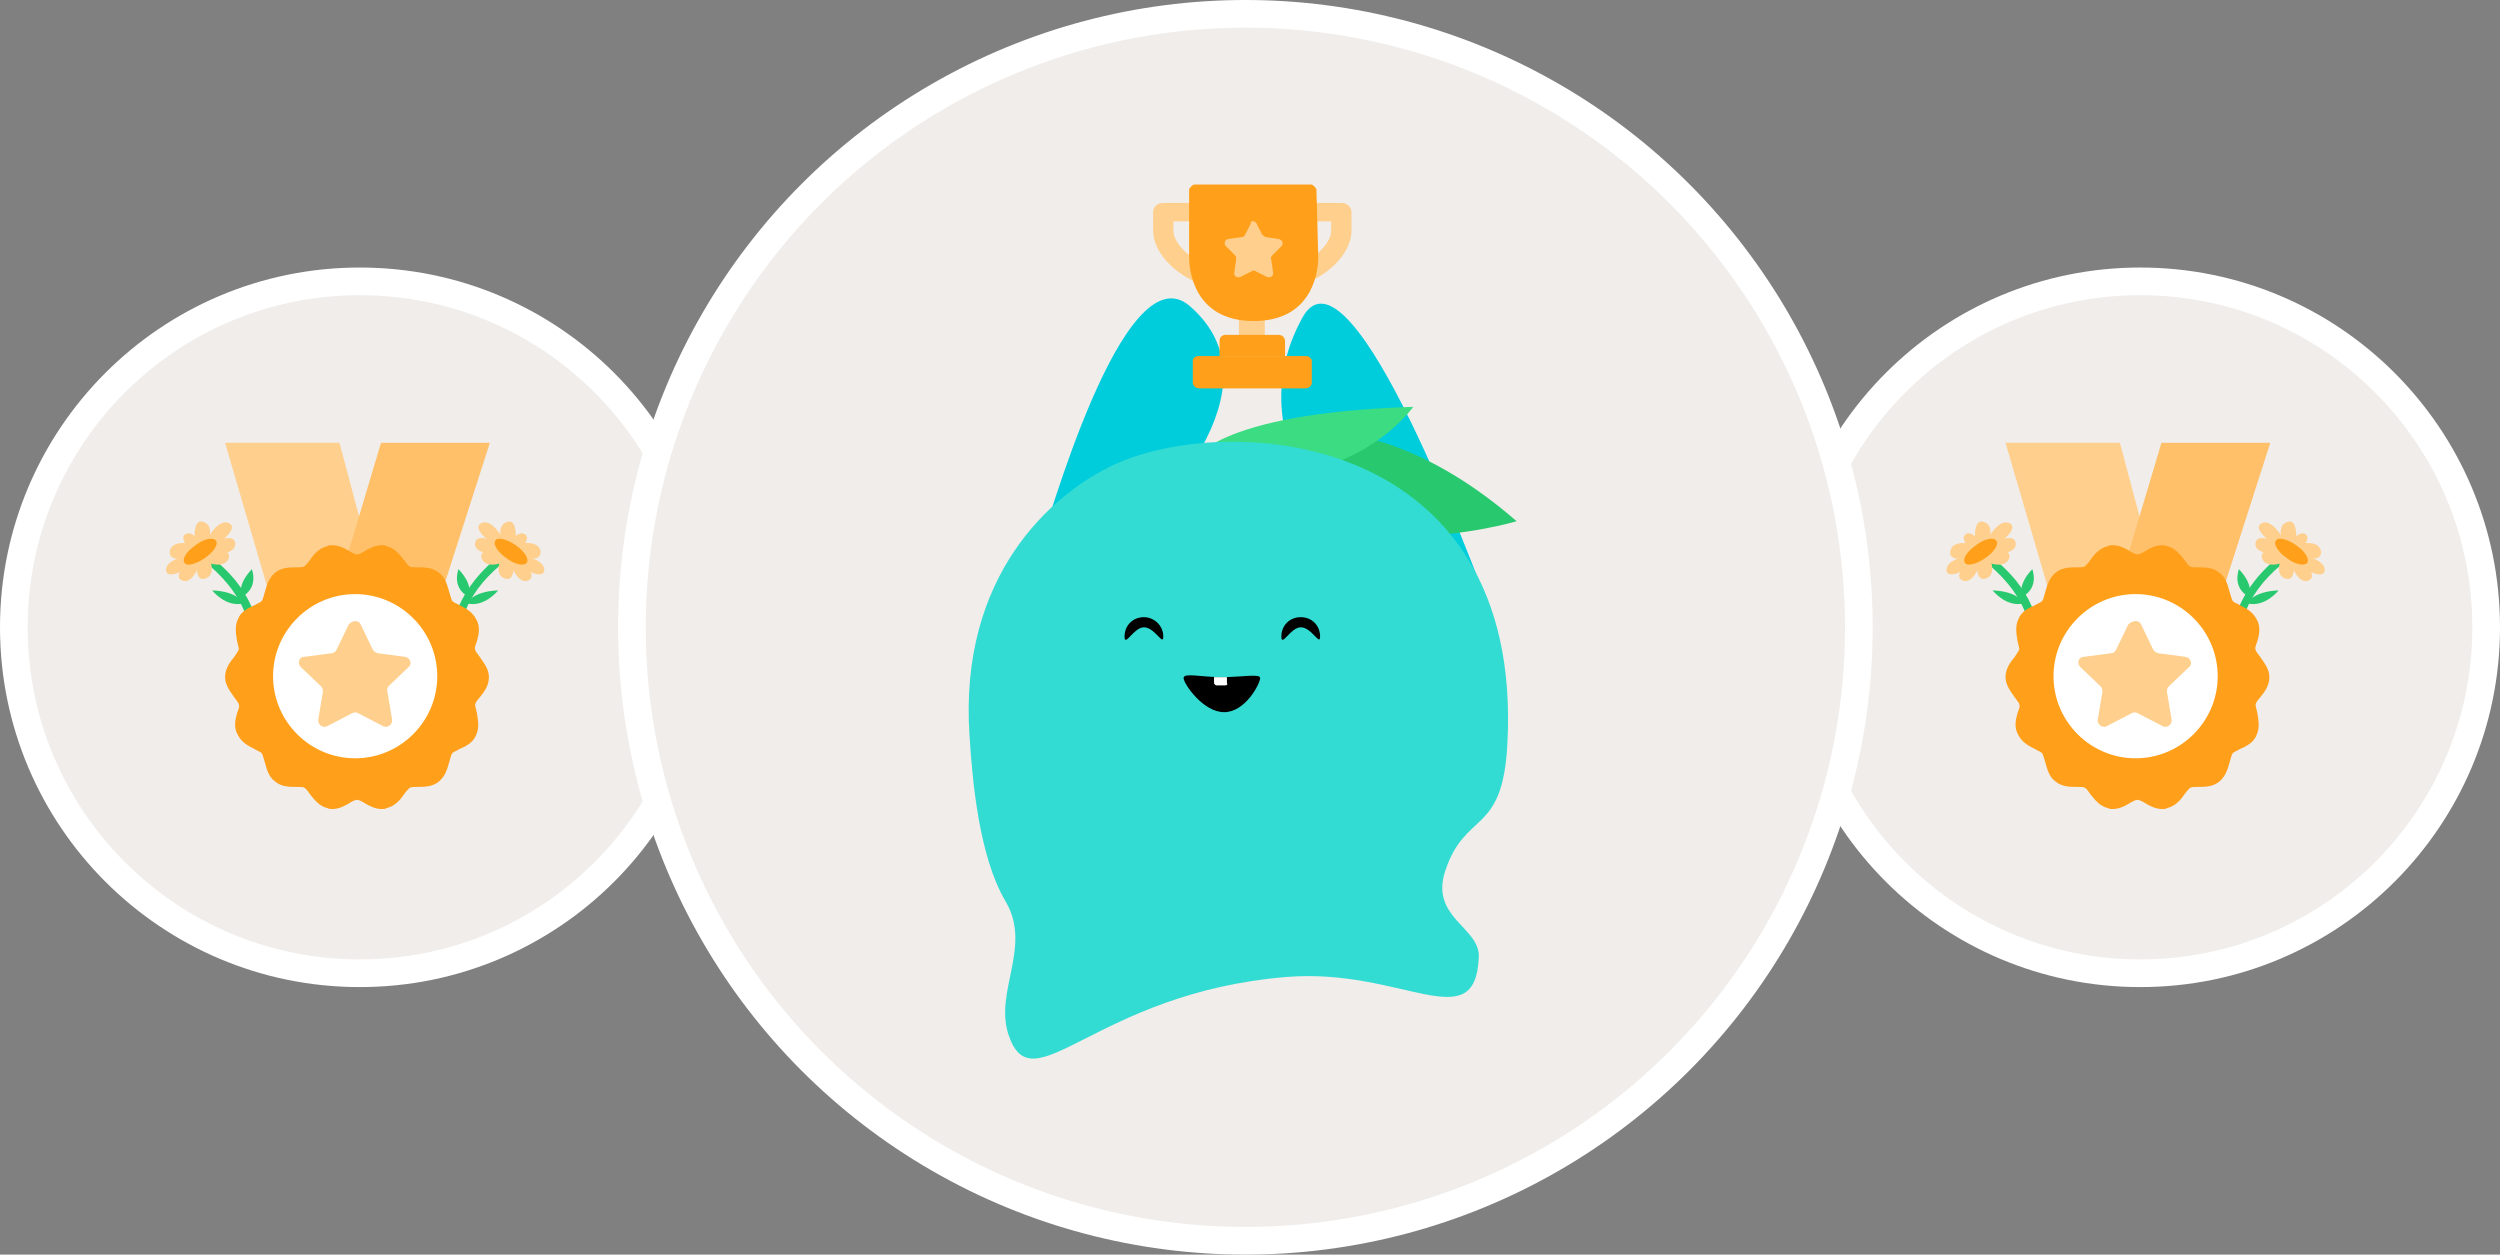 <?xml version="1.0" encoding="utf-8"?>
<!-- Generator: Adobe Illustrator 25.1.0, SVG Export Plug-In . SVG Version: 6.00 Build 0)  -->
<svg version="1.1" id="Layer_1" xmlns="http://www.w3.org/2000/svg" xmlns:xlink="http://www.w3.org/1999/xlink" x="0px" y="0px"
	 viewBox="0 0 271 136" style="enable-background:new 0 0 271 136;" xml:space="preserve">
<rect x="0" y="0" width="271" height="136" fill="#808080" stroke="none"/>
<style type="text/css">
	.st0{fill:#F0EDEB;stroke:#FFFFFF;stroke-width:3;}
	.st1{fill:#00CDDC;}
	.st2{fill:#28C86E;}
	.st3{fill:#3CDC82;}
	.st4{fill:#32DCD2;}
	.st5{fill:#FFFFFF;}
	.st6{fill:#FFCF8D;}
	.st7{fill:#FF9F1A;}
	.st8{fill:#FFC069;}
</style>
<g>
	<g>
		<circle class="st0" cx="232" cy="68" r="37.5"/>
		<circle class="st0" cx="39" cy="68" r="37.5"/>
		<circle class="st0" cx="135" cy="68" r="66.5"/>
		<path class="st1" d="M160.7,63.9c0,1.4-4.8,1.4-8.6-0.7c-6.1-3-18.3-15.4-10.9-28.8C146.5,24.9,160.6,64.1,160.7,63.9z"/>
		<path class="st1" d="M113,58.2c0.3,1.2,1.5,4.1,7.3,2.5c4.8-4.8,18.9-18.6,8.7-27.5C121.7,26.8,113.2,58.4,113,58.2z"/>
		<path class="st2" d="M164.4,56.5c0,0-22.8,6.9-32.1-7.8C132.4,48.7,146.1,40.6,164.4,56.5z"/>
		<path class="st3" d="M153.2,44.1c0,0-7.7,11-24,6.1C129.2,50.1,131.3,44.8,153.2,44.1z"/>
		<path class="st4" d="M120.7,50.4c-6.6,3.1-16.8,11.9-15.6,29.4c0.3,4.7,1,13,3.9,17.9c2.9,4.9-1.2,9.7,0.3,14.4
			c2.6,8,9.3-4.5,30.2-6.2c12.5-1,20.4,6.7,20.8-2.1c0.2-3.3-5.4-4.3-3.6-9.5c2.2-6.5,6.2-3.7,6.7-13.7
			C165.2,46.9,133.4,44.5,120.7,50.4z"/>
		<path d="M126.1,69c0,1.1-0.9-1-2.1-1c-1.1,0-2.1,2.2-2.1,1s0.9-2.1,2.1-2.1C125.1,66.9,126.1,67.8,126.1,69z"/>
		<path d="M143.1,69c0,1.1-0.9-1-2.1-1c-1.1,0-2.1,2.2-2.1,1s0.9-2.1,2.1-2.1C142.2,66.9,143.1,67.8,143.1,69z"/>
		<path d="M136.6,73.5c0,0.6-1.6,3.7-3.9,3.7c-2.3,0-4.4-3.1-4.4-3.7c0-0.6,1.9-0.1,4.1-0.1C134.7,73.4,136.6,73,136.6,73.5z"/>
		<path class="st5" d="M132.8,74.3h-0.9c-0.1,0-0.3-0.1-0.3-0.3v-0.6h1.4V74C133.1,74.2,133,74.3,132.8,74.3z"/>
		<path class="st6" d="M137.1,34h-2.8v2.6h2.8V34z"/>
		<path class="st6" d="M130.7,28.7c-1.5-0.6-3.5-2.2-3.5-3.7v-1h2.5v-2h-3.6c-0.6,0-1.1,0.4-1.1,1v2c0,2.7,3,5.2,5.6,5.9V28.7z"/>
		<path class="st6" d="M140.8,28.7c1.5-0.6,3.5-2.2,3.5-3.7v-1h-2.5v-2h3.6c0.6,0,1.1,0.4,1.1,1v2c0,2.7-3,5.2-5.6,5.9V28.7z"/>
		<path class="st7" d="M142.7,20.5c0,0-0.3-0.5-0.6-0.5h-12.6c-0.3,0-0.6,0.5-0.6,0.5l0,7.4c0,1,0.3,6.9,7,6.9c6.7,0,7-5.9,7-6.9
			L142.7,20.5z"/>
		<path class="st6" d="M136.2,24.2l0.6,1.2c0.1,0.1,0.2,0.2,0.4,0.3l1.4,0.2c0.4,0.1,0.6,0.5,0.3,0.8l-1,1c-0.1,0.1-0.2,0.3-0.1,0.4
			l0.2,1.4c0.1,0.4-0.3,0.7-0.7,0.5l-1.2-0.6c-0.1-0.1-0.3-0.1-0.4,0l-1.2,0.6c-0.4,0.2-0.8-0.1-0.7-0.5l0.2-1.4
			c0-0.2,0-0.3-0.1-0.4l-1-1c-0.3-0.3-0.1-0.8,0.3-0.8l1.4-0.2c0.2,0,0.3-0.1,0.4-0.3l0.6-1.2C135.5,23.9,136,23.9,136.2,24.2z"/>
		<path class="st7" d="M141.6,38.6h-11.7c-0.3,0-0.6,0.2-0.6,0.5c0,0,0,0,0,0v2.4c0,0.3,0.3,0.6,0.7,0.6h11.5c0.4,0,0.7-0.3,0.7-0.6
			v-2.4c0-0.1,0-0.2-0.1-0.2C142,38.7,141.8,38.6,141.6,38.6z"/>
		<path class="st7" d="M139.3,38.6v-1.6c0-0.4-0.3-0.7-0.7-0.7l-5.9,0c-0.3,0.1-0.5,0.3-0.5,0.7v1.6L139.3,38.6L139.3,38.6z"/>
		<circle class="st5" cx="232.1" cy="73.5" r="10"/>
		<path class="st6" d="M217.4,48l5.2,17.8l10.8-4.3L229.8,48H217.4z"/>
		<path class="st8" d="M234.3,48l-4,13.4l10.6,2.8l5.2-16.2H234.3z"/>
		<path class="st2" d="M220.3,61.7c0,0,0.8,2-1.1,3C219.2,64.6,218.6,63.5,220.3,61.7z"/>
		<path class="st2" d="M216,64c0,0,1.5,1.9,3.4,1.4C219.4,65.4,218.8,64.1,216,64z"/>
		<path class="st2" d="M220.4,69.3c-0.1,0-0.1,0-0.2,0c-0.2-0.1-0.3-0.3-0.2-0.5c0.1-0.5-0.1-3.9-4.3-7.5c-0.2-0.1-0.2-0.4,0-0.6
			c0.1-0.2,0.4-0.2,0.6,0c4.9,4.1,4.7,8,4.5,8.5C220.7,69.2,220.5,69.3,220.4,69.3z"/>
		<path class="st6" d="M215,59.3c0,0,1.4-3.2,2.8-2.6C219.2,57.3,215.9,59.8,215,59.3z"/>
		<path class="st6" d="M215,59.3c0,0,3.4-1.9,3.5-0.4C218.7,60.3,215,60.3,215,59.3z"/>
		<path class="st6" d="M214.6,59.8c0,0,3.6-0.8,3.2,0.7C217.3,62,214.2,60.8,214.6,59.8z"/>
		<path class="st6" d="M214.2,59.7c0,0-0.6-3.7,0.9-3.1C216.6,57.1,215.3,60.2,214.2,59.7z"/>
		<path class="st6" d="M214.7,60c0,0-3.4,1.4-3.3-0.2C211.6,58.2,214.9,58.9,214.7,60z"/>
		<path class="st6" d="M214.6,60.3c0,0-2.5-1.7-1.5-2.4C214.1,57.3,215.4,59.9,214.6,60.3z"/>
		<path class="st6" d="M214.5,60.1c0,0-3.5,0.2-3.5,1.7C211.1,63.2,214.6,61.1,214.5,60.1z"/>
		<path class="st6" d="M214.4,59.8c0,0-3,2.5-1.7,3.1C214,63.6,215.3,60.2,214.4,59.8z"/>
		<path class="st6" d="M214.4,59.6c0,0-0.6,3.7,0.9,3.1C216.8,62.2,215.4,59.1,214.4,59.6z"/>
		<path class="st7" d="M215.2,60.5c1-0.7,1.5-1.5,1.2-1.9c-0.3-0.4-1.3-0.2-2.2,0.5c-1,0.7-1.5,1.5-1.2,1.9
			C213.2,61.4,214.2,61.2,215.2,60.5z"/>
		<path class="st2" d="M242.7,61.7c0,0-0.8,2,1.1,3C243.8,64.6,244.4,63.5,242.7,61.7z"/>
		<path class="st2" d="M247,64c0,0-1.5,1.9-3.4,1.4C243.6,65.4,244.2,64.1,247,64z"/>
		<path class="st2" d="M242.6,69.3c-0.2,0-0.3-0.1-0.4-0.2c-0.2-0.4-0.4-4.3,4.5-8.5c0.2-0.1,0.4-0.1,0.6,0c0.1,0.2,0.1,0.4,0,0.6
			c-4.3,3.6-4.4,7-4.3,7.5c0.1,0.2,0,0.4-0.2,0.5C242.7,69.3,242.7,69.3,242.6,69.3z"/>
		<path class="st6" d="M248,59.3c0,0-1.5-3.2-2.8-2.6C243.8,57.3,247.1,59.8,248,59.3z"/>
		<path class="st6" d="M248,59.3c0,0-3.4-1.9-3.5-0.4C244.3,60.3,248,60.3,248,59.3z"/>
		<path class="st6" d="M248.4,59.8c0,0-3.6-0.8-3.2,0.7C245.7,62,248.8,60.8,248.4,59.8z"/>
		<path class="st6" d="M248.8,59.7c0,0,0.6-3.7-0.9-3.1C246.4,57.1,247.7,60.2,248.8,59.7z"/>
		<path class="st6" d="M248.3,60c0,0,3.4,1.4,3.3-0.2C251.4,58.2,248.1,58.9,248.3,60z"/>
		<path class="st6" d="M248.4,60.3c0,0,2.5-1.7,1.5-2.4C248.9,57.3,247.6,59.9,248.4,60.3z"/>
		<path class="st6" d="M248.5,60.1c0,0,3.5,0.2,3.5,1.7C251.9,63.2,248.4,61.1,248.5,60.1z"/>
		<path class="st6" d="M248.6,59.8c0,0,3,2.5,1.7,3.1C249,63.6,247.7,60.2,248.6,59.8z"/>
		<path class="st6" d="M248.6,59.6c0,0,0.6,3.7-0.9,3.1C246.2,62.2,247.6,59.1,248.6,59.6z"/>
		<path class="st7" d="M250.1,61c0.3-0.4-0.3-1.3-1.2-1.9c-1-0.7-2-0.9-2.2-0.5c-0.3,0.4,0.3,1.3,1.2,1.9
			C248.8,61.2,249.8,61.4,250.1,61z"/>
		<path class="st7" d="M245,75.6c0.5-0.6,1-1.3,1-2.2s-0.6-1.6-1-2.2c-0.2-0.3-0.5-0.6-0.5-0.8c-0.1-0.2,0.1-0.6,0.2-0.9
			c0.2-0.7,0.4-1.6-0.1-2.4c-0.4-0.8-1.2-1.2-1.8-1.5c-0.3-0.2-0.7-0.3-0.8-0.5c-0.1-0.2-0.2-0.6-0.3-0.9c-0.2-0.7-0.4-1.6-1.1-2.1
			c-0.7-0.6-1.6-0.6-2.3-0.6c-0.4,0-0.8,0-0.9-0.1c-0.2-0.1-0.4-0.4-0.6-0.7c-0.5-0.6-1-1.3-1.9-1.5c-0.2-0.1-0.3-0.1-0.5-0.1
			c-0.7,0-1.3,0.3-1.8,0.6c-0.3,0.2-0.7,0.4-0.9,0.4c-0.2,0-0.6-0.2-0.9-0.4c-0.5-0.3-1.1-0.6-1.8-0.6c-0.2,0-0.4,0-0.5,0.1
			c-0.9,0.2-1.5,0.9-1.9,1.5c-0.2,0.3-0.5,0.6-0.6,0.7c-0.2,0.1-0.6,0.1-0.9,0.1c-0.7,0-1.6,0-2.3,0.6c-0.7,0.6-0.9,1.4-1.1,2.1
			c-0.1,0.3-0.2,0.8-0.3,0.9c-0.1,0.2-0.5,0.3-0.8,0.5c-0.7,0.3-1.5,0.7-1.8,1.5c-0.4,0.8-0.2,1.7-0.1,2.4c0.1,0.4,0.2,0.8,0.2,0.9
			c-0.1,0.2-0.3,0.5-0.5,0.8c-0.5,0.6-1,1.3-1,2.2s0.6,1.6,1,2.2c0.2,0.3,0.5,0.6,0.5,0.8c0.1,0.2-0.1,0.6-0.2,0.9
			c-0.2,0.7-0.4,1.6,0.1,2.4c0.4,0.8,1.2,1.2,1.8,1.5c0.3,0.2,0.7,0.3,0.8,0.5c0.1,0.2,0.2,0.6,0.3,0.9c0.2,0.7,0.4,1.6,1.1,2.1
			c0.7,0.6,1.6,0.6,2.3,0.6c0.4,0,0.8,0,0.9,0.1c0.2,0.1,0.4,0.4,0.6,0.7c0.5,0.6,1,1.3,1.9,1.5c0.2,0.1,0.3,0.1,0.5,0.1
			c0.7,0,1.3-0.3,1.8-0.6c0.3-0.2,0.7-0.4,0.9-0.4c0.2,0,0.6,0.2,0.9,0.4c0.5,0.3,1.1,0.6,1.8,0.6c0.2,0,0.4,0,0.5-0.1
			c0.9-0.2,1.5-0.9,1.9-1.5c0.2-0.3,0.5-0.6,0.6-0.7c0.2-0.1,0.6-0.1,0.9-0.1c0.7,0,1.6,0,2.3-0.6c0.7-0.6,0.9-1.4,1.1-2.1
			c0.1-0.3,0.2-0.8,0.3-0.9c0.1-0.2,0.5-0.3,0.8-0.5c0.7-0.3,1.5-0.7,1.8-1.5c0.4-0.8,0.2-1.7,0.1-2.4c-0.1-0.4-0.2-0.8-0.2-0.9
			C244.5,76.2,244.8,75.8,245,75.6z M231.5,82.2c-4.9,0-8.9-4-8.9-8.9s4-8.9,8.9-8.9s8.9,4,8.9,8.9S236.4,82.2,231.5,82.2z"/>
		<path class="st6" d="M232.1,67.7l1.3,2.7c0.1,0.2,0.3,0.3,0.5,0.4l3,0.4c0.6,0.1,0.8,0.8,0.4,1.1l-2.2,2.1
			c-0.2,0.2-0.2,0.4-0.2,0.6l0.5,3c0.1,0.5-0.5,1-1,0.7l-2.7-1.4c-0.2-0.1-0.4-0.1-0.6,0l-2.7,1.4c-0.5,0.3-1.1-0.2-1-0.7l0.5-3
			c0-0.2,0-0.4-0.2-0.6l-2.2-2.1c-0.4-0.4-0.2-1.1,0.4-1.1l3-0.4c0.2,0,0.4-0.2,0.5-0.4l1.3-2.7C231.2,67.2,231.9,67.2,232.1,67.7z"
			/>
		<circle class="st5" cx="39.1" cy="73.5" r="10"/>
		<path class="st6" d="M24.4,48l5.2,17.8l10.8-4.3L36.8,48H24.4z"/>
		<path class="st8" d="M41.3,48l-4,13.4l10.6,2.8L53.1,48H41.3z"/>
		<path class="st2" d="M27.3,61.7c0,0,0.8,2-1.1,3C26.2,64.6,25.6,63.5,27.3,61.7z"/>
		<path class="st2" d="M23,64c0,0,1.5,1.9,3.4,1.4C26.4,65.4,25.8,64.1,23,64z"/>
		<path class="st2" d="M27.4,69.3c-0.1,0-0.1,0-0.2,0c-0.2-0.1-0.3-0.3-0.2-0.5c0.1-0.5-0.1-3.9-4.3-7.5c-0.2-0.1-0.2-0.4,0-0.6
			c0.1-0.2,0.4-0.2,0.6,0c4.9,4.1,4.7,8,4.5,8.5C27.7,69.2,27.5,69.3,27.4,69.3z"/>
		<path class="st6" d="M22,59.3c0,0,1.4-3.2,2.8-2.6C26.2,57.3,22.9,59.8,22,59.3z"/>
		<path class="st6" d="M22,59.3c0,0,3.4-1.9,3.5-0.4S22,60.3,22,59.3z"/>
		<path class="st6" d="M21.6,59.8c0,0,3.6-0.8,3.2,0.7C24.3,62,21.2,60.8,21.6,59.8z"/>
		<path class="st6" d="M21.2,59.7c0,0-0.6-3.7,0.9-3.1C23.6,57.1,22.3,60.2,21.2,59.7z"/>
		<path class="st6" d="M21.7,60c0,0-3.4,1.4-3.3-0.2C18.6,58.2,21.9,58.9,21.7,60z"/>
		<path class="st6" d="M21.6,60.3c0,0-2.5-1.7-1.5-2.4C21.2,57.3,22.4,59.9,21.6,60.3z"/>
		<path class="st6" d="M21.5,60.1c0,0-3.5,0.2-3.5,1.7C18.1,63.2,21.6,61.1,21.5,60.1z"/>
		<path class="st6" d="M21.4,59.8c0,0-3,2.5-1.7,3.1C21,63.6,22.3,60.2,21.4,59.8z"/>
		<path class="st6" d="M21.4,59.6c0,0-0.6,3.7,0.9,3.1C23.8,62.2,22.4,59.1,21.4,59.6z"/>
		<path class="st7" d="M22.2,60.5c1-0.7,1.5-1.5,1.2-1.9s-1.3-0.2-2.2,0.5c-1,0.7-1.5,1.5-1.2,1.9C20.2,61.4,21.2,61.2,22.2,60.5z"
			/>
		<path class="st2" d="M49.7,61.7c0,0-0.8,2,1.1,3C50.8,64.6,51.4,63.5,49.7,61.7z"/>
		<path class="st2" d="M54,64c0,0-1.5,1.9-3.4,1.4C50.6,65.4,51.2,64.1,54,64z"/>
		<path class="st2" d="M49.6,69.3c-0.2,0-0.3-0.1-0.4-0.2c-0.2-0.4-0.4-4.3,4.5-8.5c0.2-0.1,0.4-0.1,0.6,0c0.1,0.2,0.1,0.4,0,0.6
			c-4.3,3.6-4.4,7-4.3,7.5c0.1,0.2,0,0.4-0.2,0.5C49.7,69.3,49.7,69.3,49.6,69.3z"/>
		<path class="st6" d="M55,59.3c0,0-1.4-3.2-2.8-2.6C50.8,57.3,54.1,59.8,55,59.3z"/>
		<path class="st6" d="M55,59.3c0,0-3.4-1.9-3.5-0.4C51.3,60.3,55,60.3,55,59.3z"/>
		<path class="st6" d="M55.4,59.8c0,0-3.6-0.8-3.2,0.7C52.7,62,55.8,60.8,55.4,59.8z"/>
		<path class="st6" d="M55.8,59.7c0,0,0.6-3.7-0.9-3.1S54.7,60.2,55.8,59.7z"/>
		<path class="st6" d="M55.3,60c0,0,3.4,1.4,3.3-0.2C58.4,58.2,55.1,58.9,55.3,60z"/>
		<path class="st6" d="M55.4,60.3c0,0,2.5-1.7,1.5-2.4C55.8,57.3,54.6,59.9,55.4,60.3z"/>
		<path class="st6" d="M55.5,60.1c0,0,3.5,0.2,3.5,1.7C58.9,63.2,55.4,61.1,55.5,60.1z"/>
		<path class="st6" d="M55.6,59.8c0,0,3,2.5,1.7,3.1C56,63.6,54.7,60.2,55.6,59.8z"/>
		<path class="st6" d="M55.6,59.6c0,0,0.6,3.7-0.9,3.1C53.2,62.2,54.6,59.1,55.6,59.6z"/>
		<path class="st7" d="M57.1,61c0.3-0.4-0.3-1.3-1.2-1.9c-1-0.7-2-0.9-2.2-0.5c-0.3,0.4,0.3,1.3,1.2,1.9
			C55.8,61.2,56.8,61.4,57.1,61z"/>
		<path class="st7" d="M52,75.6c0.5-0.6,1-1.3,1-2.2s-0.6-1.6-1-2.2c-0.2-0.3-0.5-0.6-0.5-0.8c-0.1-0.2,0.1-0.6,0.2-0.9
			c0.2-0.7,0.4-1.6-0.1-2.4c-0.4-0.8-1.2-1.2-1.8-1.5c-0.3-0.2-0.7-0.3-0.8-0.5c-0.1-0.2-0.2-0.6-0.3-0.9c-0.2-0.7-0.4-1.6-1.1-2.1
			c-0.7-0.6-1.6-0.6-2.3-0.6c-0.4,0-0.8,0-0.9-0.1c-0.2-0.1-0.4-0.4-0.6-0.7c-0.5-0.6-1-1.3-1.9-1.5c-0.2-0.1-0.3-0.1-0.5-0.1
			c-0.7,0-1.3,0.3-1.8,0.6c-0.3,0.2-0.7,0.4-0.9,0.4c-0.2,0-0.6-0.2-0.9-0.4c-0.5-0.3-1.1-0.6-1.8-0.6c-0.2,0-0.4,0-0.5,0.1
			c-0.9,0.2-1.5,0.9-1.9,1.5c-0.2,0.3-0.5,0.6-0.6,0.7c-0.2,0.1-0.6,0.1-0.9,0.1c-0.7,0-1.6,0-2.3,0.6c-0.7,0.6-0.9,1.4-1.1,2.1
			c-0.1,0.3-0.2,0.8-0.3,0.9c-0.1,0.2-0.5,0.3-0.8,0.5c-0.7,0.3-1.5,0.7-1.8,1.5c-0.4,0.8-0.2,1.7-0.1,2.4c0.1,0.4,0.2,0.8,0.2,0.9
			c-0.1,0.2-0.3,0.5-0.5,0.8c-0.5,0.6-1,1.3-1,2.2s0.6,1.6,1,2.2c0.2,0.3,0.5,0.6,0.5,0.8c0.1,0.2-0.1,0.6-0.2,0.9
			c-0.2,0.7-0.4,1.6,0.1,2.4c0.4,0.8,1.2,1.2,1.8,1.5c0.3,0.2,0.7,0.3,0.8,0.5c0.1,0.2,0.2,0.6,0.3,0.9c0.2,0.7,0.4,1.6,1.1,2.1
			c0.7,0.6,1.6,0.6,2.3,0.6c0.4,0,0.8,0,0.9,0.1c0.2,0.1,0.4,0.4,0.6,0.7c0.5,0.6,1,1.3,1.9,1.5c0.2,0.1,0.3,0.1,0.5,0.1
			c0.7,0,1.3-0.3,1.8-0.6c0.3-0.2,0.7-0.4,0.9-0.4c0.2,0,0.6,0.2,0.9,0.4c0.5,0.3,1.1,0.6,1.8,0.6c0.2,0,0.4,0,0.5-0.1
			c0.9-0.2,1.5-0.9,1.9-1.5c0.2-0.3,0.5-0.6,0.6-0.7c0.2-0.1,0.6-0.1,0.9-0.1c0.7,0,1.6,0,2.3-0.6c0.7-0.6,0.9-1.4,1.1-2.1
			c0.1-0.3,0.2-0.8,0.3-0.9c0.1-0.2,0.5-0.3,0.8-0.5c0.7-0.3,1.5-0.7,1.8-1.5c0.4-0.8,0.2-1.7,0.1-2.4c-0.1-0.4-0.2-0.8-0.2-0.9
			C51.5,76.2,51.8,75.8,52,75.6z M38.5,82.2c-4.9,0-8.9-4-8.9-8.9s4-8.9,8.9-8.9c4.9,0,8.9,4,8.9,8.9S43.4,82.2,38.5,82.2z"/>
		<path class="st6" d="M39.1,67.7l1.3,2.7c0.1,0.2,0.3,0.3,0.5,0.4l3,0.4c0.6,0.1,0.8,0.8,0.4,1.1l-2.2,2.1C42,74.6,41.9,74.8,42,75
			l0.5,3c0.1,0.5-0.5,1-1,0.7l-2.7-1.4c-0.2-0.1-0.4-0.1-0.6,0l-2.7,1.4c-0.5,0.3-1.1-0.2-1-0.7l0.5-3c0-0.2,0-0.4-0.2-0.6l-2.2-2.1
			c-0.4-0.4-0.2-1.1,0.4-1.1l3-0.4c0.2,0,0.4-0.2,0.5-0.4l1.3-2.7C38.2,67.2,38.9,67.2,39.1,67.7z"/>
	</g>
</g>
</svg>
